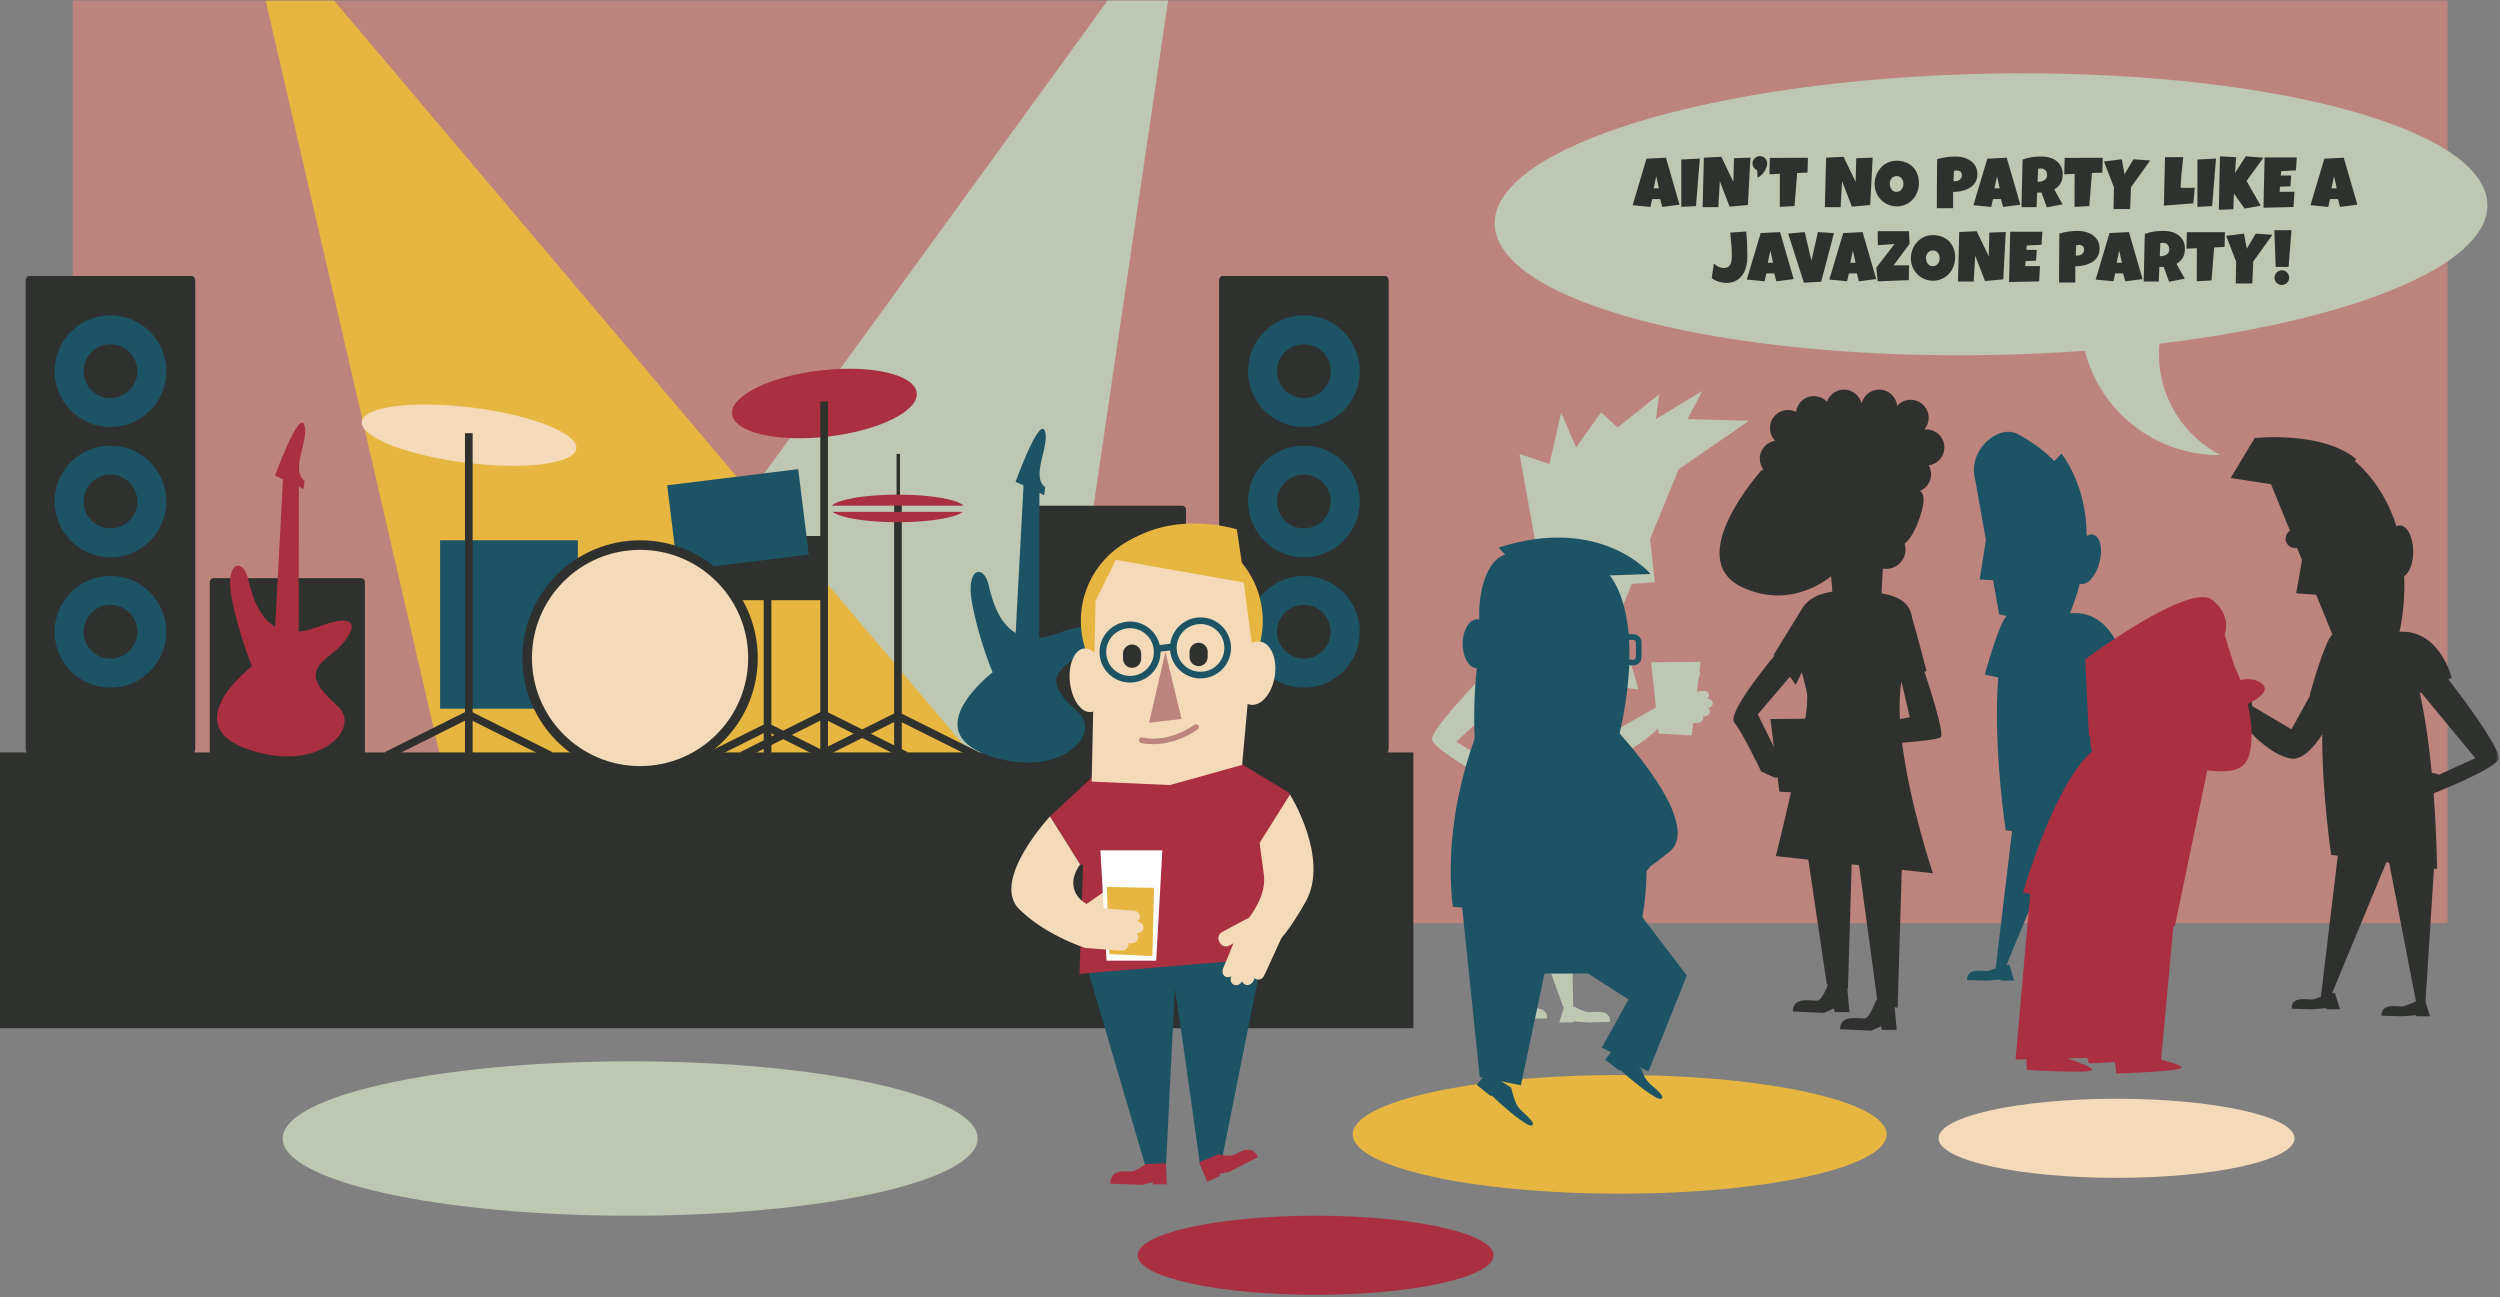 <?xml version="1.0" encoding="UTF-8" standalone="no"?>
<svg width="900px" height="467px" viewBox="0 0 900 467" version="1.1" xmlns="http://www.w3.org/2000/svg" xmlns:xlink="http://www.w3.org/1999/xlink" xmlns:sketch="http://www.bohemiancoding.com/sketch/ns">
    <rect x="0" y="0" width="900" height="467" fill="#808080" stroke="none"/>
    <!-- Generator: Sketch 3.3 (11970) - http://www.bohemiancoding.com/sketch -->
    <title>web-info-3</title>
    <desc>Created with Sketch.</desc>
    <defs>
        <path id="path-1" d="M0,466.133 L899.528,466.133 L899.528,0.187 L0,0.187 L0,466.133 Z"></path>
    </defs>
    <g id="Page-1" stroke="none" stroke-width="1" fill="none" fill-rule="evenodd" sketch:type="MSPage">
        <g id="web-info-3" sketch:type="MSLayerGroup">
            <path d="M26.191,0.207 L881.101,0.207 L881.101,332.341 L26.191,332.341 L26.191,0.207 Z" id="Fill-1" fill="#BD837D" sketch:type="MSShapeGroup"></path>
            <path d="M398.754,0.187 L198.07,276.552 L379.758,276.552 L420.527,0.187 L398.754,0.187" id="Fill-2" fill="#BDC7B1" sketch:type="MSShapeGroup"></path>
            <path d="M95.643,0.245 L161.335,284.773 L360.894,284.773 L120.298,0.245 L95.643,0.245" id="Fill-3" fill="#E7B640" sketch:type="MSShapeGroup"></path>
            <path d="M524.288,267.033 L546.215,246.503 L548.24,247.472 C546.27,256.326 544.9,266.113 543.942,275.396 L538.685,275.936 L524.288,267.033 L524.288,267.033 Z M614.641,251.599 L614.581,251.604 C615.008,251.266 615.271,250.774 615.247,250.241 C615.197,249.322 614.323,248.642 613.286,248.725 L610.913,248.916 L611.499,244.008 L611.861,243.35 C612.169,242.787 612.114,242.128 611.782,241.626 L612.189,238.236 L594.412,238.41 L596.13,254.698 L582.126,262.693 L585.238,247.646 L589.855,248.208 C589.855,248.208 584.166,227.471 581.267,225.368 L587.457,210.214 L595.713,209.625 L594.045,194.087 L604.36,168.843 L604.519,168.837 L629.667,151.469 L607.512,150.869 L612.903,140.692 L596.135,150.869 L597.331,141.889 L582.359,153.865 L576.372,148.475 L567.392,161.05 L562.001,148.475 L557.811,167.038 L547.034,163.444 L554.163,203.242 C553.607,215.05 555.94,224.314 555.94,224.314 L556.62,224.342 C556.62,224.345 556.62,224.348 556.615,224.351 C556.392,224.339 556.168,224.328 555.94,224.314 C543.122,223.536 537.88,236.42 536.55,240.489 C529.044,248.174 514.613,263.464 515.581,266.42 C516.728,269.917 532.584,279.036 536.436,281.211 L542.909,287.179 C541.797,302.373 541.747,313.992 541.747,313.992 L541.961,313.981 L539.985,362.472 L538.64,366.812 L543.425,366.812 L544.085,366.423 L549.089,366.824 L556.972,366.613 C556.972,361.5 550.593,363.36 548.935,363.095 C547.943,362.935 546.116,362.166 544.805,361.574 L553.433,336.629 L562.756,362.493 L563.058,362.493 L561.326,368.09 L566.106,368.09 L566.772,367.697 L571.771,368.1 L579.654,367.89 C579.654,362.776 573.28,364.635 571.622,364.37 C570.271,364.154 567.382,362.815 566.345,362.319 L565.491,312.803 L565.699,312.793 C565.699,312.793 571.835,293.165 575.931,271.677 C582.031,274.365 591.012,267.713 596.934,262.293 L597.122,264.075 L609.022,264.768 L609.568,260.215 L610.58,260.329 L611.518,260.196 C612.437,260.124 613.147,259.32 613.102,258.401 C613.092,258.234 613.052,258.08 612.998,257.932 L613.742,257.874 C614.78,257.789 615.579,256.979 615.534,256.06 C615.51,255.59 615.266,255.183 614.899,254.909 C615.887,254.786 616.641,254.003 616.597,253.112 C616.552,252.193 615.673,251.516 614.641,251.599 L614.641,251.599 Z" id="Fill-4" fill="#BDC7B1" sketch:type="MSShapeGroup"></path>
            <path d="M0,270.874 L508.825,270.874 L508.825,370.157 L0,370.157 L0,270.874 Z" id="Fill-5" fill="#2F312E" sketch:type="MSShapeGroup"></path>
            <path d="M322.762,163.409 L324.004,163.409 L324.004,178.56 L322.762,178.56 L322.762,163.409 Z" id="Fill-6" fill="#2F312E" sketch:type="MSShapeGroup"></path>
            <path d="M321.884,178.561 L324.639,178.561 L324.639,273.534 L321.884,273.534 L321.884,178.561 Z" id="Fill-7" fill="#2F312E" sketch:type="MSShapeGroup"></path>
            <path d="M294.308,273.693 L293.078,271.227 L323.281,256.153 L324.511,258.619 L294.308,273.693" id="Fill-8" fill="#2F312E" sketch:type="MSShapeGroup"></path>
            <path d="M352.049,273.693 L353.28,271.227 L323.076,256.153 L321.846,258.619 L352.049,273.693" id="Fill-9" fill="#2F312E" sketch:type="MSShapeGroup"></path>
            <path d="M323.165,187.999 C334.449,187.999 343.931,186.415 346.619,184.273 L299.71,184.273 C302.399,186.415 311.88,187.999 323.165,187.999 L323.165,187.999 Z M323.165,178.063 C311.449,178.063 301.677,179.77 299.432,182.038 L346.897,182.038 C344.652,179.77 334.88,178.063 323.165,178.063 L323.165,178.063 Z" id="Fill-10" fill="#AA2F41" sketch:type="MSShapeGroup"></path>
            <path d="M274.939,215.569 L277.695,215.569 L277.695,277.508 L274.939,277.508 L274.939,215.569 Z" id="Fill-11" fill="#2F312E" sketch:type="MSShapeGroup"></path>
            <path d="M247.364,277.667 L246.134,275.201 L276.337,260.127 L277.567,262.592 L247.364,277.667" id="Fill-12" fill="#2F312E" sketch:type="MSShapeGroup"></path>
            <path d="M305.105,277.667 L306.336,275.201 L276.132,260.127 L274.902,262.592 L305.105,277.667" id="Fill-13" fill="#2F312E" sketch:type="MSShapeGroup"></path>
            <path d="M249.271,192.967 L296.463,192.967 L296.463,216.067 L249.271,216.067 L249.271,192.967 Z" id="Fill-14" fill="#2F312E" sketch:type="MSShapeGroup"></path>
            <path d="M291.155,199.654 L243.98,205.475 L240.184,174.708 L287.36,168.887 L291.155,199.654" id="Fill-15" fill="#1C5466" sketch:type="MSShapeGroup"></path>
            <path d="M158.435,194.503 L208.035,194.503 L208.035,255.126 L158.435,255.126 L158.435,194.503 Z" id="Fill-16" fill="#1C5466" sketch:type="MSShapeGroup"></path>
            <path d="M272.79,236.87 C272.79,260.269 253.822,279.237 230.424,279.237 C207.025,279.237 188.057,260.269 188.057,236.87 C188.057,213.472 207.025,194.503 230.424,194.503 C253.822,194.503 272.79,213.472 272.79,236.87" id="Fill-17" fill="#2F312E" sketch:type="MSShapeGroup"></path>
            <path d="M269.346,236.87 C269.346,258.367 251.92,275.793 230.424,275.793 C208.928,275.793 191.501,258.367 191.501,236.87 C191.501,215.374 208.928,197.948 230.424,197.948 C251.92,197.948 269.346,215.374 269.346,236.87" id="Fill-18" fill="#F4DAB9" sketch:type="MSShapeGroup"></path>
            <path d="M207.482,161.511 C206.794,166.984 188.946,169.247 167.618,166.565 C146.289,163.883 129.558,157.272 130.246,151.799 C130.934,146.325 148.782,144.062 170.11,146.743 C191.438,149.425 208.171,156.037 207.482,161.511" id="Fill-19" fill="#F4DAB9" sketch:type="MSShapeGroup"></path>
            <path d="M167.39,155.926 L170.146,155.926 L170.146,273.038 L167.39,273.038 L167.39,155.926 Z" id="Fill-20" fill="#2F312E" sketch:type="MSShapeGroup"></path>
            <path d="M139.815,273.196 L138.585,270.73 L168.787,255.656 L170.018,258.122 L139.815,273.196" id="Fill-21" fill="#2F312E" sketch:type="MSShapeGroup"></path>
            <path d="M197.556,273.196 L198.786,270.73 L168.583,255.656 L167.353,258.122 L197.556,273.196" id="Fill-22" fill="#2F312E" sketch:type="MSShapeGroup"></path>
            <path d="M330.015,141.392 C330.779,147.962 316.519,155.02 298.165,157.156 C279.811,159.293 264.311,155.7 263.547,149.129 C262.782,142.559 277.041,135.502 295.396,133.365 C313.75,131.229 329.25,134.822 330.015,141.392" id="Fill-23" fill="#AA2F41" sketch:type="MSShapeGroup"></path>
            <path d="M295.306,144.532 L298.062,144.532 L298.062,273.038 L295.306,273.038 L295.306,144.532 Z" id="Fill-24" fill="#2F312E" sketch:type="MSShapeGroup"></path>
            <path d="M267.731,273.196 L266.501,270.73 L296.704,255.656 L297.934,258.122 L267.731,273.196" id="Fill-25" fill="#2F312E" sketch:type="MSShapeGroup"></path>
            <path d="M325.472,273.196 L326.702,270.73 L296.5,255.656 L295.269,258.122 L325.472,273.196" id="Fill-26" fill="#2F312E" sketch:type="MSShapeGroup"></path>
            <path d="M131.356,270.755 C131.356,271.532 130.726,272.162 129.949,272.162 L76.919,272.162 C76.143,272.162 75.513,271.532 75.513,270.755 L75.513,209.535 C75.513,208.758 76.143,208.128 76.919,208.128 L129.949,208.128 C130.726,208.128 131.356,208.758 131.356,209.535 L131.356,270.755" id="Fill-27" fill="#2F312E" sketch:type="MSShapeGroup"></path>
            <path d="M70.3,269.502 C70.3,270.534 69.804,271.37 69.191,271.37 L10.354,271.37 C9.741,271.37 9.245,270.534 9.245,269.502 L9.245,101.238 C9.245,100.207 9.741,99.37 10.354,99.37 L69.191,99.37 C69.804,99.37 70.3,100.207 70.3,101.238 L70.3,269.502" id="Fill-28" fill="#2F312E" sketch:type="MSShapeGroup"></path>
            <path d="M59.876,133.621 C59.876,144.725 50.875,153.725 39.772,153.725 C28.669,153.725 19.668,144.725 19.668,133.621 C19.668,122.518 28.669,113.518 39.772,113.518 C50.875,113.518 59.876,122.518 59.876,133.621" id="Fill-29" fill="#1C5466" sketch:type="MSShapeGroup"></path>
            <path d="M49.452,133.621 C49.452,138.967 45.118,143.301 39.772,143.301 C34.426,143.301 30.093,138.967 30.093,133.621 C30.093,128.276 34.426,123.942 39.772,123.942 C45.118,123.942 49.452,128.276 49.452,133.621" id="Fill-30" fill="#2F312E" sketch:type="MSShapeGroup"></path>
            <path d="M59.876,180.531 C59.876,191.633 50.875,200.634 39.772,200.634 C28.669,200.634 19.668,191.633 19.668,180.531 C19.668,169.427 28.669,160.426 39.772,160.426 C50.875,160.426 59.876,169.427 59.876,180.531" id="Fill-31" fill="#1C5466" sketch:type="MSShapeGroup"></path>
            <path d="M49.452,180.531 C49.452,185.876 45.118,190.21 39.772,190.21 C34.426,190.21 30.093,185.876 30.093,180.531 C30.093,175.184 34.426,170.851 39.772,170.851 C45.118,170.851 49.452,175.184 49.452,180.531" id="Fill-32" fill="#2F312E" sketch:type="MSShapeGroup"></path>
            <path d="M59.876,227.439 C59.876,238.543 50.875,247.543 39.772,247.543 C28.669,247.543 19.668,238.543 19.668,227.439 C19.668,216.336 28.669,207.336 39.772,207.336 C50.875,207.336 59.876,216.336 59.876,227.439" id="Fill-33" fill="#1C5466" sketch:type="MSShapeGroup"></path>
            <path d="M49.452,227.439 C49.452,232.785 45.118,237.119 39.772,237.119 C34.426,237.119 30.093,232.785 30.093,227.439 C30.093,222.093 34.426,217.76 39.772,217.76 C45.118,217.76 49.452,222.093 49.452,227.439" id="Fill-34" fill="#2F312E" sketch:type="MSShapeGroup"></path>
            <path d="M499.924,269.502 C499.924,270.534 499.428,271.37 498.817,271.37 L439.979,271.37 C439.366,271.37 438.87,270.534 438.87,269.502 L438.87,101.238 C438.87,100.207 439.366,99.37 439.979,99.37 L498.817,99.37 C499.428,99.37 499.924,100.207 499.924,101.238 L499.924,269.502" id="Fill-35" fill="#2F312E" sketch:type="MSShapeGroup"></path>
            <path d="M489.501,133.621 C489.501,144.725 480.501,153.725 469.397,153.725 C458.295,153.725 449.294,144.725 449.294,133.621 C449.294,122.518 458.295,113.518 469.397,113.518 C480.501,113.518 489.501,122.518 489.501,133.621" id="Fill-36" fill="#1C5466" sketch:type="MSShapeGroup"></path>
            <path d="M479.077,133.621 C479.077,138.967 474.744,143.301 469.397,143.301 C464.052,143.301 459.718,138.967 459.718,133.621 C459.718,128.276 464.052,123.942 469.397,123.942 C474.744,123.942 479.077,128.276 479.077,133.621" id="Fill-37" fill="#2F312E" sketch:type="MSShapeGroup"></path>
            <path d="M489.501,180.531 C489.501,191.633 480.501,200.634 469.397,200.634 C458.295,200.634 449.294,191.633 449.294,180.531 C449.294,169.427 458.295,160.426 469.397,160.426 C480.501,160.426 489.501,169.427 489.501,180.531" id="Fill-38" fill="#1C5466" sketch:type="MSShapeGroup"></path>
            <path d="M479.077,180.531 C479.077,185.876 474.744,190.21 469.397,190.21 C464.052,190.21 459.718,185.876 459.718,180.531 C459.718,175.184 464.052,170.851 469.397,170.851 C474.744,170.851 479.077,175.184 479.077,180.531" id="Fill-39" fill="#2F312E" sketch:type="MSShapeGroup"></path>
            <path d="M489.501,227.439 C489.501,238.543 480.501,247.543 469.397,247.543 C458.295,247.543 449.294,238.543 449.294,227.439 C449.294,216.336 458.295,207.336 469.397,207.336 C480.501,207.336 489.501,216.336 489.501,227.439" id="Fill-40" fill="#1C5466" sketch:type="MSShapeGroup"></path>
            <path d="M479.077,227.439 C479.077,232.785 474.744,237.119 469.397,237.119 C464.052,237.119 459.718,232.785 459.718,227.439 C459.718,222.093 464.052,217.76 469.397,217.76 C474.744,217.76 479.077,222.093 479.077,227.439" id="Fill-41" fill="#2F312E" sketch:type="MSShapeGroup"></path>
            <path d="M426.957,270.755 C426.957,271.532 426.327,272.162 425.55,272.162 L372.52,272.162 C371.742,272.162 371.113,271.532 371.113,270.755 L371.113,183.474 C371.113,182.697 371.742,182.067 372.52,182.067 L425.55,182.067 C426.327,182.067 426.957,182.697 426.957,183.474 L426.957,270.755" id="Fill-42" fill="#2F312E" sketch:type="MSShapeGroup"></path>
            <path d="M388.231,256.484 C379.527,248.585 377.1,244.265 385.134,238.33 C393.166,232.396 400.089,220.691 380.751,228.003 C378.305,228.929 376.107,229.441 374.127,229.619 L374.187,177.409 L375.871,178.312 L376.256,175.403 C370.938,171.327 378.092,160.409 376.129,155.12 C374.166,149.83 365.593,173.489 365.593,173.489 L368.476,174.73 L365.645,227.893 C358.953,223.953 356.881,214.553 355.758,210.078 C354.041,203.228 347.426,204.101 350.019,217.565 C352.611,231.028 357.351,242.047 357.351,242.047 C357.351,242.047 330.026,262.904 355.698,271.922 C381.371,280.942 396.932,264.383 388.231,256.484" id="Fill-43" fill="#1C5466" sketch:type="MSShapeGroup"></path>
            <path d="M121.631,254.25 C112.926,246.351 110.5,242.031 118.533,236.096 C126.566,230.162 133.488,218.457 114.15,225.769 C111.705,226.695 109.507,227.207 107.527,227.385 L107.587,175.175 L109.271,176.078 L109.656,173.169 C104.338,169.093 111.491,158.175 109.529,152.886 C107.566,147.596 98.993,171.255 98.993,171.255 L101.876,172.496 L99.045,225.659 C92.353,221.719 90.28,212.319 89.158,207.844 C87.44,200.994 80.826,201.868 83.419,215.331 C86.011,228.795 90.75,239.813 90.75,239.813 C90.75,239.813 63.426,260.67 89.098,269.688 C114.77,278.708 130.332,262.149 121.631,254.25" id="Fill-44" fill="#AA2F41" sketch:type="MSShapeGroup"></path>
            <path d="M378.031,293.85 L393.001,279.965 L447.277,275.245 L464.307,285.55 L467.571,303.092 L433.168,300.275 L388.952,311.432 L378.031,293.85" id="Fill-45" fill="#AA2F41" sketch:type="MSShapeGroup"></path>
            <path d="M420.373,340.377 C421.962,346.149 432.023,419.517 432.023,419.517 L439.376,419.996 L454.71,343.209" id="Fill-46" fill="#1C5466" sketch:type="MSShapeGroup"></path>
            <path d="M389.877,343.013 C391.463,348.784 412.302,419.606 412.302,419.606 L419.78,419.424 L423.623,342.116" id="Fill-47" fill="#1C5466" sketch:type="MSShapeGroup"></path>
            <path d="M390.759,286.101 L388.628,350.581 L456.946,344.917 L453.76,279.43 L390.759,286.101" id="Fill-48" fill="#AA2F41" sketch:type="MSShapeGroup"></path>
            <path d="M411.498,426.542 L414.917,425.553 L414.991,426.356 L420.052,426.356 L419.715,418.771 L412.281,419.102 C412.281,419.102 409.4,421.383 407.531,421.682 C405.663,421.981 399.743,420.377 399.743,426.131 L411.498,426.542" id="Fill-49" fill="#AA2F41" sketch:type="MSShapeGroup"></path>
            <path d="M442.429,421.951 L438.915,422.523 L439.194,423.28 L434.621,425.452 L431.672,418.455 L438.582,415.541 C438.582,415.541 442.11,416.39 443.926,415.859 C445.743,415.326 450.402,411.339 452.87,416.537 L442.429,421.951" id="Fill-50" fill="#AA2F41" sketch:type="MSShapeGroup"></path>
            <path d="M454.593,223.506 C454.593,241.589 439.933,256.248 421.849,256.248 C403.766,256.248 389.107,241.589 389.107,223.506 C389.107,205.422 403.766,190.762 421.849,190.762 C439.933,190.762 454.593,205.422 454.593,223.506" id="Fill-51" fill="#E7B640" sketch:type="MSShapeGroup"></path>
            <path d="M458.913,243.44 C457.932,249.717 454.006,254.318 450.143,253.714 C446.279,253.111 443.943,247.533 444.923,241.255 C445.904,234.978 449.83,230.378 453.693,230.981 C457.556,231.583 459.893,237.163 458.913,243.44" id="Fill-52" fill="#F4DAB9" sketch:type="MSShapeGroup"></path>
            <path d="M397.838,244.204 C398.517,250.521 396.234,255.949 392.735,256.325 C389.236,256.701 385.849,251.886 385.168,245.569 C384.487,239.252 386.773,233.826 390.271,233.448 C393.77,233.073 397.157,237.887 397.838,244.204" id="Fill-53" fill="#F4DAB9" sketch:type="MSShapeGroup"></path>
            <path d="M421.194,282.616 L393.001,281.38 L394.41,216.253 L401.726,201.556 L447.742,209.697 L450.928,233.768 L447.16,275.362 L421.194,282.616" id="Fill-54" fill="#F4DAB9" sketch:type="MSShapeGroup"></path>
            <path d="M419.548,234.656 L425.357,258.804 L413.67,260.202 L419.548,234.656" id="Fill-55" fill="#BD837D" sketch:type="MSShapeGroup"></path>
            <path d="M408.098,200.847 C408.098,200.847 404.281,202.386 413.646,200.81 C427.248,198.519 448.097,209.697 448.097,209.697 L445.265,190.582 C445.265,190.582 419.424,182.086 400.664,199.078" id="Fill-56" fill="#E7B640" sketch:type="MSShapeGroup"></path>
            <path d="M416.594,234.738 C416.594,240.143 412.214,244.524 406.809,244.524 C401.405,244.524 397.025,240.143 397.025,234.738 C397.025,229.334 401.405,224.955 406.809,224.955 C412.214,224.955 416.594,229.334 416.594,234.738 L416.594,234.738 Z M441.969,233.246 C441.969,238.65 437.587,243.031 432.183,243.031 C426.779,243.031 422.399,238.65 422.399,233.246 C422.399,227.842 426.779,223.462 432.183,223.462 C437.587,223.462 441.969,227.842 441.969,233.246 L441.969,233.246 Z M416.263,233.578 L421.569,232.914 L416.263,233.578 Z" id="Stroke-57" stroke="#1C5466" stroke-width="2.4" sketch:type="MSShapeGroup"></path>
            <path d="M430.557,261.753 C420.158,269.001 411.018,266.48 411.018,266.48" id="Stroke-58" stroke="#BD837D" stroke-width="2" stroke-linecap="round" sketch:type="MSShapeGroup"></path>
            <path d="M410.817,237.162 C410.817,238.965 409.355,240.429 407.552,240.429 C405.747,240.429 404.285,238.965 404.285,237.162 L404.285,235.288 C404.285,233.485 405.747,232.023 407.552,232.023 C409.355,232.023 410.817,233.485 410.817,235.288 L410.817,237.162" id="Fill-59" fill="#2F312E" sketch:type="MSShapeGroup"></path>
            <path d="M434.769,236.532 C434.769,238.335 433.307,239.798 431.503,239.798 C429.698,239.798 428.237,238.335 428.237,236.532 L428.237,234.658 C428.237,232.855 429.698,231.392 431.503,231.392 C433.307,231.392 434.769,232.855 434.769,234.658 L434.769,236.532" id="Fill-60" fill="#2F312E" sketch:type="MSShapeGroup"></path>
            <path d="M392.884,326.176 C392.884,326.176 387.997,324.781 386.659,319.951 C385.404,315.419 388.844,311.214 388.844,311.214 L378.004,293.895 C378.004,293.895 357.718,315.692 366.128,326.448 C366.061,326.362 373.425,335.199 390.59,341.246" id="Fill-61" fill="#F4DAB9" sketch:type="MSShapeGroup"></path>
            <path d="M388.597,327.251 C387.481,328.035 387.21,329.576 387.996,330.693 L388.329,331.167 C389.113,332.285 390.656,332.552 391.772,331.768 L399.858,326.086 C400.972,325.301 401.243,323.759 400.457,322.642 L400.123,322.168 C399.339,321.051 397.797,320.783 396.68,321.567 L388.597,327.251" id="Fill-62" fill="#F4DAB9" sketch:type="MSShapeGroup"></path>
            <path d="M446.945,333.606 C446.945,333.606 456.182,324.261 455.01,315.118 C453.837,305.974 453.451,303.46 453.451,303.46 L464.399,286.032 C464.399,286.032 478.879,309.151 469.951,324.782 C461.023,340.414 458.29,339.91 458.29,339.91" id="Fill-63" fill="#F4DAB9" sketch:type="MSShapeGroup"></path>
            <path d="M455.017,351.318 C454.542,352.405 453.266,352.929 452.17,352.489 C451.97,352.409 451.797,352.294 451.639,352.168 L451.255,353.05 C450.719,354.276 449.395,354.91 448.3,354.47 C447.738,354.244 447.346,353.777 447.165,353.214 C446.601,354.364 445.332,354.952 444.267,354.526 C443.17,354.084 442.714,352.734 443.248,351.509 L443.279,351.441 C442.688,351.816 441.978,351.931 441.34,351.676 C440.244,351.235 439.787,349.884 440.32,348.658 L445.558,335.915 C445.669,335.797 453.173,335.368 453.296,335.279 L461.505,337.245 L455.57,350.231 L455.017,351.318" id="Fill-64" fill="#F4DAB9" sketch:type="MSShapeGroup"></path>
            <path d="M448.616,330.9 C449.819,330.258 451.316,330.712 451.959,331.915 L452.233,332.426 C452.878,333.629 452.423,335.128 451.219,335.771 L442.503,340.431 C441.302,341.073 439.804,340.62 439.159,339.416 L438.887,338.903 C438.243,337.701 438.698,336.202 439.901,335.56 L448.616,330.9" id="Fill-65" fill="#F4DAB9" sketch:type="MSShapeGroup"></path>
            <path d="M416.233,345.833 L398.366,345.833 L396.16,306.129 L418.439,306.129 L416.233,345.833" id="Fill-66" fill="#FFFFFF" sketch:type="MSShapeGroup"></path>
            <path d="M414.835,344.195 L399.427,343.475 L398.454,319.295 L415.49,319.623 L414.835,344.195" id="Fill-67" fill="#E7B640" sketch:type="MSShapeGroup"></path>
            <path d="M403.943,342.161 C405.127,342.227 406.17,341.324 406.27,340.146 C406.288,339.932 406.263,339.726 406.223,339.527 L407.184,339.582 C408.52,339.656 409.683,338.76 409.782,337.583 C409.833,336.981 409.592,336.42 409.171,336.003 C410.452,336.019 411.55,335.15 411.648,334.009 C411.748,332.83 410.748,331.814 409.413,331.74 L409.339,331.736 C409.939,331.378 410.361,330.796 410.422,330.111 C410.521,328.934 409.52,327.917 408.186,327.841 L394.451,326.78 C394.294,326.825 390.532,333.331 390.396,333.401 L390.536,341.246 L402.723,342.166 L403.943,342.161" id="Fill-68" fill="#F4DAB9" sketch:type="MSShapeGroup"></path>
            <g id="Group-72">
                <mask id="mask-2" sketch:name="Clip 70" fill="white">
                    <use xlink:href="#path-1"></use>
                </mask>
                <g id="Clip-70"></g>
                <path d="M759.614,270.893 L759.475,270.549 C759.371,270.538 759.256,270.534 759.137,270.545 L757.281,270.11 C756.392,260.919 755.067,251.062 753.096,242.21 L753.523,242.006 L772.546,265.016 L759.614,270.893 L759.614,270.893 Z M763.114,237.413 L764.27,236.858 C764.27,236.858 760.061,219.88 745.953,220.737 C745.744,220.749 745.536,220.76 745.327,220.771 C745.302,220.726 745.272,220.682 745.243,220.637 C746.37,217.891 747.665,214.283 748.713,210.122 C748.772,210.143 748.827,210.172 748.886,210.188 C751.408,210.86 754.506,207.441 755.806,202.552 C757.107,197.662 756.124,193.155 753.602,192.484 C752.828,192.278 752.004,192.461 751.185,192.951 C751.239,174.236 742.1,163.315 742.1,163.315 L739.539,165.994 C736.114,162.42 731.75,159.106 726.23,156.21 C719.384,152.622 708.076,162.147 711.114,172.897 L714.932,194.377 L712.693,208.616 L717.503,208.867 L719.687,221.156 L722.418,221.763 C719.717,223.923 714.51,242.891 714.51,242.891 L719.365,243.88 C717.414,268.343 722.04,298.901 722.04,298.901 L724.344,299.212 L718.441,348.564 C717.404,349.006 716.272,349.439 715.577,349.55 C714.038,349.797 708.126,348.071 708.126,352.812 L715.433,353.009 L720.069,352.636 L720.685,352.997 L725.118,352.997 L723.361,347.325 L722.333,347.386 L741.376,301.501 L742.354,301.633 L751.741,350.218 C750.624,350.744 748.256,351.813 747.104,351.997 C745.565,352.244 739.658,350.52 739.658,355.26 L746.965,355.456 L751.602,355.083 L752.217,355.445 L756.65,355.445 L755.042,350.257 L755.077,350.257 L758.045,303.742 L759.113,303.886 C759.113,303.886 759.063,292.314 757.921,277.471 L758.795,276.851 L758.874,276.96 C758.874,276.96 778.959,268.987 780.627,265.478 C782.181,262.207 765.397,240.365 763.114,237.413 L763.114,237.413 Z" id="Fill-69" fill="#1C5466" sketch:type="MSShapeGroup" mask="url(#mask-2)"></path>
                <path d="M877.835,278.974 L877.696,278.622 C877.582,278.609 877.468,278.606 877.349,278.617 L875.437,278.17 C874.524,268.727 873.159,258.6 871.138,249.506 L871.58,249.295 L891.124,272.937 L877.835,278.974 L877.835,278.974 Z M881.429,244.577 L882.621,244.005 C882.621,244.005 878.292,226.563 863.801,227.442 C863.583,227.455 863.375,227.466 863.161,227.478 C863.156,227.475 863.156,227.472 863.151,227.47 L863.801,227.442 C863.801,227.442 866.01,218.664 865.499,207.458 C867.4,206.18 868.766,202.691 868.766,198.573 C868.766,193.374 866.591,189.16 863.916,189.16 C863.504,189.16 863.101,189.271 862.719,189.459 C858.46,175.92 850.572,168.344 847.708,165.942 L848.274,165.298 C835.938,155.019 811.683,157.692 811.683,157.692 L803.05,172.081 L817.565,174.327 L824.396,191.051 C823.532,191.599 822.922,192.527 822.827,193.625 C822.669,195.494 824.054,197.135 825.925,197.293 C826.268,197.322 826.6,197.298 826.918,197.23 L828.73,201.656 L826.62,213.588 L833.813,214.103 L839.671,228.447 C836.916,230.451 831.49,250.204 831.49,250.204 L831.693,250.246 L824.932,262.561 L810.809,254.206 L809.777,246.24 L809.072,246.099 C809.255,245.236 808.898,246.28 808.034,246.099 C807.17,245.918 807.324,245.382 807.146,246.248 L806.5,246.275 L803.418,243.186 C802.718,242.486 801.66,242.437 801.06,243.074 C800.712,243.445 800.598,243.966 800.697,244.47 L800.657,244.433 C799.958,243.733 798.905,243.682 798.304,244.319 C797.719,244.937 797.783,245.972 798.424,246.671 C797.987,246.641 797.56,246.787 797.252,247.113 C796.651,247.749 796.731,248.834 797.431,249.534 L797.932,250.039 C797.803,250.112 797.679,250.2 797.57,250.315 C796.969,250.951 796.984,251.975 797.605,252.595 L798.205,253.27 L805.865,258.45 C807.503,260.704 815.232,270.754 824.158,272.988 C828.372,274.041 832.552,269.737 835.987,264.375 C835.953,286.108 839.229,307.751 839.229,307.751 L841.597,308.071 L835.531,358.777 C834.468,359.232 833.302,359.677 832.587,359.791 C831.008,360.044 824.937,358.271 824.937,363.143 L832.443,363.345 L837.208,362.961 L837.839,363.331 L842.396,363.331 L840.589,357.505 L839.532,357.567 L859.095,310.423 L860.098,310.559 L869.744,360.477 C868.597,361.017 866.169,362.116 864.983,362.305 C863.404,362.559 857.328,360.787 857.328,365.658 L864.839,365.86 L869.605,365.475 L870.235,365.848 L874.787,365.848 L873.139,360.518 L873.174,360.518 L876.222,312.726 L877.324,312.874 C877.324,312.874 877.269,300.984 876.093,285.734 L876.991,285.096 L877.076,285.209 C877.076,285.209 897.707,277.018 899.424,273.411 C901.023,270.051 883.777,247.609 881.429,244.577 L881.429,244.577 Z" id="Fill-71" fill="#2F312E" sketch:type="MSShapeGroup" mask="url(#mask-2)"></path>
            </g>
            <path d="M813.549,245.586 C811.4,244.343 808.883,244.299 806.5,244.777 C805.314,241.63 804.331,239.662 804.331,239.662 L800.846,228.454 C802.554,223.589 800.231,219.003 796.433,215.963 C788.202,209.38 750.678,237.358 750.678,237.358 L751.994,265.008 C751.994,265.008 752.158,265.005 752.456,264.992 C752.475,268.127 752.982,270.272 752.982,270.272 C753.116,270.293 753.245,270.314 753.374,270.335 C739.633,281.621 728.295,321.292 728.295,321.292 L730.867,321.864 L725.6,381.417 L729.521,381.332 L729.64,385.201 C729.64,385.201 751.334,386.479 753.091,385.315 C754.124,384.63 748.867,382.581 744.369,381.01 L751.438,380.857 L751.994,382.844 L761.381,382.369 L761.873,386.465 C761.873,386.465 783.596,385.806 785.239,384.491 C786.083,383.817 782.097,382.54 778.006,381.454 L782.434,333.357 L782.935,333.47 L794.621,277.331 C805.081,278.482 809.181,276.808 810.258,269.284 C811.018,263.96 810.313,258.345 809.156,253.45 C812.214,251.964 818.379,248.383 813.549,245.586" id="Fill-73" fill="#AA2F41" sketch:type="MSShapeGroup"></path>
            <path d="M683.98,258.904 C683.717,253.981 683.846,249.356 684.521,245.345 L687.534,258.168 L683.98,258.904 L683.98,258.904 Z M637.377,258.845 L638.598,268.889 L632.8,257.172 L644.366,243.629 L646.471,246.477 L648.665,242.025 C649.459,245.122 650.229,247.821 650.507,249.695 C650.765,251.424 650.507,254.654 649.926,258.738 L637.377,258.845 L637.377,258.845 Z M693.566,241.575 C693.566,241.575 690.2,228.555 688.378,222.524 C687.703,217.642 684.571,214.871 677.358,213.593 L677.815,204.684 C678.202,204.75 678.594,204.792 679.001,204.792 C682.863,204.792 685.996,201.66 685.996,197.794 C685.996,197.066 685.881,196.363 685.678,195.702 C686.348,195.161 687.033,194.429 687.718,193.453 C688.001,193.097 688.359,192.505 688.686,191.912 C689.565,190.354 690.434,188.363 691.268,185.826 C693.149,180.103 692.653,177.578 691.158,176.75 C693.521,175.78 695.189,173.456 695.189,170.741 C695.189,169.566 694.876,168.467 694.33,167.516 C697.512,167.1 699.975,164.379 699.975,161.081 C699.975,157.491 697.071,154.585 693.482,154.585 C693.238,154.585 693,154.601 692.762,154.627 C693.73,153.493 694.315,152.026 694.315,150.419 C694.315,146.832 691.407,143.923 687.817,143.923 C685.881,143.923 684.149,144.775 682.958,146.12 C682.64,142.83 679.865,140.259 676.489,140.259 C673.402,140.259 670.82,142.418 670.16,145.31 C669.505,142.418 666.923,140.259 663.831,140.259 C660.991,140.259 658.584,142.082 657.7,144.619 C656.518,143.381 654.855,142.607 653.009,142.607 C649.698,142.607 646.972,145.086 646.57,148.288 C645.702,147.854 644.724,147.603 643.681,147.603 C640.092,147.603 637.188,150.512 637.188,154.1 C637.188,155.885 637.908,157.501 639.074,158.676 C635.932,159.134 633.52,161.829 633.52,165.094 C633.52,166.601 634.041,167.984 634.9,169.086 L634.239,169.185 C634.239,169.185 605.378,201.079 627.17,211.385 C645.205,219.913 659.199,207.42 659.199,207.42 L659.651,213.006 C653.475,213.854 649.971,216.51 648.154,220.076 L638.533,235.729 L638.787,236.075 C635.252,240.342 621.804,256.986 624.351,260.096 C627.071,263.425 633.058,275.738 633.867,277.411 L633.788,277.606 L637.774,279.457 L638.538,279.79 C638.985,280.014 639.501,279.991 639.918,279.774 L640.554,284.999 L644.758,285.212 C641.998,297.533 639.298,308.189 639.298,308.189 L650.993,309.466 L657.64,354.324 L658.097,354.424 C657.417,356.167 655.779,359.994 654.354,360.22 C652.507,360.515 645.414,358.446 645.414,364.137 L656.643,364.652 L660.192,363.028 L660.49,364.359 L665.806,364.359 L665.032,355.939 L665.26,355.988 L666.596,311.17 L669.242,311.459 L675.799,359.837 L675.427,359.961 C675.427,359.961 673.208,366.315 671.361,366.61 C669.515,366.906 662.421,364.837 662.421,370.524 L673.65,371.042 L677.194,369.417 L677.492,370.748 L682.814,370.748 L682.059,362.546 L683.141,362.846 L684.635,313.14 L695.839,314.364 C695.839,314.364 687.534,289.792 684.75,267.367 C691.56,266.856 698.024,266.161 698.704,265.331 C700.024,263.723 694.177,245.929 692.801,241.821 L693.566,241.575 L693.566,241.575 Z" id="Fill-74" fill="#2F312E" sketch:type="MSShapeGroup"></path>
            <path d="M351.959,409.87 C351.959,425.223 295.951,437.669 226.862,437.669 C157.773,437.669 101.766,425.223 101.766,409.87 C101.766,394.517 157.773,382.071 226.862,382.071 C295.951,382.071 351.959,394.517 351.959,409.87" id="Fill-75" fill="#BDC7B1" sketch:type="MSShapeGroup"></path>
            <path d="M679.185,408.371 C679.185,420.165 636.161,429.726 583.084,429.726 C530.007,429.726 486.983,420.165 486.983,408.371 C486.983,396.576 530.007,387.014 583.084,387.014 C636.161,387.014 679.185,396.576 679.185,408.371" id="Fill-76" fill="#E7B640" sketch:type="MSShapeGroup"></path>
            <path d="M537.697,451.894 C537.697,459.758 509.004,466.133 473.615,466.133 C438.225,466.133 409.535,459.758 409.535,451.894 C409.535,444.03 438.225,437.654 473.615,437.654 C509.004,437.654 537.697,444.03 537.697,451.894" id="Fill-77" fill="#AA2F41" sketch:type="MSShapeGroup"></path>
            <path d="M826.034,409.789 C826.034,417.654 797.341,424.03 761.952,424.03 C726.563,424.03 697.875,417.654 697.875,409.789 C697.875,401.925 726.563,395.55 761.952,395.55 C797.341,395.55 826.034,401.925 826.034,409.789" id="Fill-78" fill="#F4DAB9" sketch:type="MSShapeGroup"></path>
            <path d="M582.141,263.05 C582.141,263.05 613.43,296.407 601.084,306.553 C588.733,316.696 588.207,314.335 588.207,314.335" id="Fill-79" fill="#1C5466" sketch:type="MSShapeGroup"></path>
            <path d="M582.215,377.29 L590.912,384.775 C590.912,384.775 591.498,387.293 593.097,389.225 C594.7,391.154 599.689,394.428 598.155,395.517 C596.621,396.609 587.085,388.433 586.33,387.846 C585.581,387.262 583.292,385.103 583.292,385.103 L582.999,385.43 L577.852,381.523 C577.852,381.523 580.324,377.672 582.215,377.29" id="Fill-80" fill="#1C5466" sketch:type="MSShapeGroup"></path>
            <path d="M536.123,386.462 L544.026,391.549 C544.026,391.549 545.128,396.719 546.672,398.692 C548.221,400.667 553.12,404.078 551.557,405.126 C549.993,406.173 540.685,397.732 539.95,397.128 C539.216,396.522 536.992,394.3 536.992,394.3 L536.684,394.622 L531.645,390.573 C531.645,390.573 534.222,386.793 536.123,386.462" id="Fill-81" fill="#1C5466" sketch:type="MSShapeGroup"></path>
            <path d="M556.029,350.477 L547.516,390.701 L532.703,387.738 L525.872,321.763 L565.948,317.688 L588.698,326.855 L607.269,351.196 L593.439,385.763 L576.65,377.121 L586.281,359.837 L571.711,350.455 L556.029,350.477" id="Fill-82" fill="#1C5466" sketch:type="MSShapeGroup"></path>
            <path d="M523.023,326.457 C521.638,315.258 521.067,293.392 530.931,265.728 C545.466,224.978 582.384,264.882 582.384,264.882 C582.384,264.882 592.431,290.52 592.774,309.876 C592.923,318.399 592.084,325.734 591.096,331.279 L523.023,326.457" id="Fill-83" fill="#1C5466" sketch:type="MSShapeGroup"></path>
            <path d="M562.885,264.37 L571.721,309.197 L565.263,321.425 L554.739,308.52 L555.419,263.69 L562.885,264.37" id="Fill-84" fill="#1C5466" sketch:type="MSShapeGroup"></path>
            <path d="M582.98,264.294 L558.576,267.344 L530.881,265.79 C530.881,265.79 526.438,193.735 562.83,197.81 C599.227,201.884 582.98,264.294 582.98,264.294" id="Fill-85" fill="#1C5466" sketch:type="MSShapeGroup"></path>
            <path d="M526.552,231.767 C526.552,236.647 528.91,240.599 531.814,240.599 C534.723,240.599 537.081,236.647 537.081,231.767 C537.081,226.891 534.723,222.937 531.814,222.937 C528.91,222.937 526.552,226.891 526.552,231.767" id="Fill-86" fill="#1C5466" sketch:type="MSShapeGroup"></path>
            <path d="M549.179,208.146 L594.213,206.631 C594.213,206.631 576.472,185.245 539.568,197.116" id="Fill-87" fill="#1C5466" sketch:type="MSShapeGroup"></path>
            <path d="M571.83,237.485 L588.013,237.485 C588.515,237.484 588.922,237.077 588.922,236.579 L588.922,231.261 C588.922,230.759 588.515,230.354 588.013,230.353 L571.83,230.353 C571.329,230.354 570.927,230.759 570.922,231.261 L570.922,236.579 C570.927,237.079 571.329,237.484 571.83,237.485 L571.83,237.485 Z M571.83,239.523 C570.202,239.522 568.886,238.203 568.886,236.579 L568.886,231.261 C568.886,229.637 570.202,228.316 571.83,228.315 L588.013,228.315 C589.646,228.316 590.957,229.637 590.957,231.261 L590.957,236.579 C590.957,238.203 589.646,239.522 588.013,239.523 L571.83,239.523 L571.83,239.523 Z" id="Fill-88" fill="#1C5466" sketch:type="MSShapeGroup"></path>
            <path d="M565.997,231.544 C565.997,231.544 581.734,237.142 578.562,245.128 C576.918,249.279 561.291,243.62 561.291,243.62" id="Fill-89" fill="#1C5466" sketch:type="MSShapeGroup"></path>
            <path d="M546.359,239.862 L562.547,239.862 C563.044,239.862 563.451,239.459 563.451,238.956 L563.451,233.639 C563.451,233.136 563.044,232.733 562.547,232.732 L546.359,232.732 C545.858,232.733 545.451,233.137 545.451,233.639 L545.451,238.956 C545.451,239.457 545.858,239.861 546.359,239.862 L546.359,239.862 Z M546.359,241.9 C544.736,241.899 543.415,240.585 543.415,238.956 L543.415,233.639 C543.415,232.01 544.731,230.695 546.359,230.694 L562.547,230.694 C564.17,230.694 565.486,232.012 565.486,233.639 L565.486,238.956 C565.486,240.583 564.17,241.896 562.547,241.9 L546.359,241.9 L546.359,241.9 Z" id="Fill-90" fill="#1C5466" sketch:type="MSShapeGroup"></path>
            <path d="M563.59,232.237 L569.705,230.536 L570.252,232.5 L564.136,234.201 L563.59,232.237" id="Fill-91" fill="#1C5466" sketch:type="MSShapeGroup"></path>
            <path d="M566.211,247.307 C566.211,247.307 556.069,243.98 556.61,247.399 C557.151,250.821 562.264,250.93 562.264,250.93" id="Fill-92" fill="#1C5466" sketch:type="MSShapeGroup"></path>
            <path d="M583.188,264.191 L570.698,279.651 L559.832,267.086 L583.188,264.191" id="Fill-93" fill="#1C5466" sketch:type="MSShapeGroup"></path>
            <path d="M559.832,267.086 L551.681,279.991 L530.628,265.728 L559.832,267.086" id="Fill-94" fill="#1C5466" sketch:type="MSShapeGroup"></path>
            <path d="M530.062,335.186 C530.221,336.135 531.124,336.804 532.077,336.672 C532.251,336.652 532.405,336.594 532.559,336.527 L532.688,337.296 C532.867,338.371 533.785,339.136 534.738,339.004 C535.229,338.937 535.632,338.65 535.88,338.238 C536.098,339.259 536.987,339.975 537.91,339.848 C538.863,339.72 539.489,338.742 539.315,337.67 L539.3,337.61 C539.692,338.024 540.228,338.254 540.789,338.178 C541.742,338.049 542.368,337.073 542.189,335.999 L541.37,331.105 C541.921,331.49 542.606,331.552 543.177,331.195 C543.996,330.675 544.234,329.485 543.718,328.538 L535.761,321.134 C535.701,321.02 535.627,320.916 535.547,320.82 L526.939,323.228 L529.838,334.215 L530.062,335.186" id="Fill-95" fill="#1C5466" sketch:type="MSShapeGroup"></path>
            <path d="M562.994,330.919 L560.656,320.829 L557.419,329.842 L562.994,330.919" id="Fill-96" fill="#1C5466" sketch:type="MSShapeGroup"></path>
            <path d="M573.841,221.337 C573.841,223.069 575.245,224.469 576.973,224.469 C578.71,224.469 580.11,223.069 580.11,221.337 L580.11,219.54 C580.11,217.81 578.71,216.41 576.973,216.41 C575.245,216.41 573.841,217.81 573.841,219.54 L573.841,221.337" id="Fill-97" fill="#1C5466" sketch:type="MSShapeGroup"></path>
            <path d="M553.14,224.33 C553.14,226.058 554.545,227.464 556.272,227.464 C558.01,227.464 559.41,226.058 559.41,224.33 L559.41,222.534 C559.41,220.802 558.01,219.401 556.272,219.401 C554.545,219.401 553.14,220.802 553.14,222.534 L553.14,224.33" id="Fill-98" fill="#1C5466" sketch:type="MSShapeGroup"></path>
            <path d="M532.509,221.041 C532.509,209.708 536.798,200.434 542.224,199.674 C543.256,198.752 543.951,198.302 543.951,198.302 L545.044,200.064 C546.344,200.614 547.56,201.652 548.638,203.093 L547.521,204.051 L552.688,212.389 L542.373,209.155 L533.244,228.934 C532.772,226.492 532.509,223.829 532.509,221.041" id="Fill-99" fill="#1C5466" sketch:type="MSShapeGroup"></path>
            <path d="M577.777,317.293 L577.822,317.256 C577.256,317.327 576.695,317.163 576.313,316.755 C575.657,316.047 575.792,314.895 576.611,314.177 L580.349,310.91 C580.006,310.885 579.688,310.768 579.435,310.578 L575.826,309.569 C574.888,309.31 574.342,308.341 574.6,307.403 C574.863,306.468 575.836,305.922 576.769,306.181 L581.073,307.38 L591.002,306.759 C591.126,306.707 591.25,306.674 591.374,306.651 L594.789,310.986 L587.293,320.628 L586.509,321.236 C585.784,321.872 584.657,321.815 584.002,321.109 C583.883,320.982 583.799,320.838 583.724,320.69 L583.138,321.207 C582.319,321.923 581.118,321.935 580.463,321.225 C580.13,320.86 580.001,320.384 580.066,319.905 C579.256,320.559 578.115,320.551 577.479,319.865 C576.824,319.162 576.958,318.007 577.777,317.293" id="Fill-100" fill="#1C5466" sketch:type="MSShapeGroup"></path>
            <path d="M584.399,307.213 L594.055,311.453 C594.055,311.453 608.183,298.499 599.47,286.727 C590.753,274.952 590.049,284.84 590.049,284.84 L584.399,307.213" id="Fill-101" fill="#1C5466" sketch:type="MSShapeGroup"></path>
            <path d="M895.468,73.637 C894.917,45.675 814.468,24.583 715.776,26.527 C617.088,28.471 537.533,52.714 538.084,80.676 C538.635,108.638 619.084,129.73 717.771,127.786 C728.97,127.566 739.916,127.057 750.534,126.289 C756.005,147.776 775.425,163.717 798.632,163.835 C798.88,163.836 799.133,163.832 799.382,163.829 C786.157,156.982 777.142,143.151 777.222,127.236 C777.227,126.049 777.296,124.878 777.4,123.717 C846.606,115.392 895.9,95.669 895.468,73.637" id="Fill-102" fill="#BDC7B1" sketch:type="MSShapeGroup"></path>
            <path d="M597.197,67.811 L596.244,63.439 L595.315,67.811 L597.197,67.811 L597.197,67.811 Z M604.638,73.691 L598.403,74.495 L597.654,71.655 L594.784,71.655 L594.159,74.495 L587.75,73.867 L592.749,57.131 L599.739,56.779 L604.638,73.691 L604.638,73.691 Z" id="Fill-103" fill="#2F312E" sketch:type="MSShapeGroup"></path>
            <path d="M611.94,57.081 L610.56,74.194 L605.259,74.47 L605.259,57.433 L611.94,57.081" id="Fill-104" fill="#2F312E" sketch:type="MSShapeGroup"></path>
            <path d="M630.154,56.755 L629.25,73.792 L622.668,74.395 L619.148,65.273 L618.597,74.57 L612.943,74.57 L613.395,56.755 L619.675,56.453 L624.023,65.499 L624.222,56.955 L630.154,56.755" id="Fill-105" fill="#2F312E" sketch:type="MSShapeGroup"></path>
            <path d="M636.19,58.915 C636.18,59.309 636.096,59.745 635.932,60.222 C635.768,60.7 635.54,61.171 635.237,61.636 C634.934,62.1 634.572,62.54 634.15,62.955 C633.728,63.369 633.252,63.715 632.725,63.991 C632.725,63.983 632.72,63.885 632.71,63.696 C632.7,63.508 632.691,63.277 632.681,63.005 C632.666,62.733 632.651,62.442 632.636,62.132 C632.621,61.822 632.606,61.546 632.596,61.303 C632.08,61.11 631.668,60.787 631.365,60.335 C631.067,59.883 630.913,59.385 630.913,58.84 C630.913,58.48 630.983,58.141 631.122,57.822 C631.261,57.504 631.45,57.226 631.688,56.987 C631.926,56.748 632.204,56.558 632.522,56.416 C632.839,56.273 633.182,56.202 633.554,56.202 C633.912,56.202 634.254,56.273 634.577,56.416 C634.9,56.558 635.178,56.748 635.421,56.987 C635.659,57.226 635.848,57.504 635.992,57.822 C636.131,58.141 636.2,58.48 636.19,58.84 L636.19,58.915" id="Fill-106" fill="#2F312E" sketch:type="MSShapeGroup"></path>
            <path d="M650.844,56.805 L650.72,62.132 L646.977,62.283 L646.024,74.194 L640.723,74.47 L640.747,62.559 L636.999,62.76 L637.153,56.83 L650.844,56.805" id="Fill-107" fill="#2F312E" sketch:type="MSShapeGroup"></path>
            <path d="M674.166,56.755 L673.263,73.792 L666.675,74.395 L663.161,65.273 L662.605,74.57 L656.95,74.57 L657.407,56.755 L663.687,56.453 L668.035,65.499 L668.234,56.955 L674.166,56.755" id="Fill-108" fill="#2F312E" sketch:type="MSShapeGroup"></path>
            <path d="M685.226,66.228 C685.226,65.868 685.177,65.518 685.072,65.179 C684.968,64.84 684.814,64.538 684.611,64.274 C684.412,64.01 684.164,63.797 683.866,63.633 C683.568,63.47 683.226,63.388 682.838,63.388 C682.446,63.388 682.094,63.46 681.786,63.602 C681.473,63.745 681.21,63.939 680.987,64.186 C680.763,64.433 680.595,64.722 680.48,65.053 C680.361,65.384 680.302,65.734 680.302,66.102 C680.302,66.454 680.351,66.806 680.456,67.157 C680.555,67.509 680.704,67.828 680.907,68.113 C681.106,68.398 681.354,68.628 681.652,68.804 C681.95,68.979 682.297,69.067 682.689,69.067 C683.082,69.067 683.439,68.99 683.752,68.835 C684.065,68.68 684.333,68.47 684.551,68.207 C684.769,67.943 684.933,67.639 685.052,67.296 C685.172,66.952 685.226,66.597 685.226,66.228 L685.226,66.228 Z M690.806,65.901 C690.806,66.664 690.716,67.399 690.543,68.106 C690.369,68.814 690.116,69.478 689.783,70.098 C689.451,70.718 689.049,71.285 688.577,71.8 C688.105,72.315 687.569,72.757 686.978,73.126 C686.393,73.494 685.747,73.781 685.052,73.986 C684.357,74.192 683.618,74.294 682.838,74.294 C682.089,74.294 681.369,74.198 680.684,74.005 C680.004,73.813 679.363,73.542 678.768,73.195 C678.177,72.847 677.636,72.428 677.154,71.938 C676.673,71.448 676.261,70.904 675.923,70.305 C675.586,69.707 675.323,69.063 675.134,68.376 C674.945,67.69 674.851,66.973 674.851,66.228 C674.851,65.499 674.94,64.785 675.114,64.086 C675.288,63.387 675.541,62.726 675.874,62.107 C676.206,61.487 676.603,60.918 677.075,60.398 C677.542,59.879 678.068,59.431 678.649,59.054 C679.234,58.677 679.865,58.384 680.54,58.174 C681.22,57.965 681.935,57.86 682.689,57.86 C683.906,57.86 685.013,58.049 686.015,58.426 C687.013,58.802 687.867,59.341 688.577,60.04 C689.282,60.739 689.833,61.586 690.22,62.578 C690.612,63.57 690.806,64.678 690.806,65.901 L690.806,65.901 Z" id="Fill-109" fill="#2F312E" sketch:type="MSShapeGroup"></path>
            <path d="M706.284,63.112 C706.284,62.568 706.12,62.143 705.788,61.836 C705.46,61.531 705.028,61.378 704.502,61.378 C704.323,61.378 704.145,61.393 703.956,61.422 C703.767,61.452 703.589,61.487 703.42,61.529 L703.271,65.198 C703.385,65.215 703.499,65.223 703.608,65.223 L703.951,65.223 C704.249,65.223 704.542,65.172 704.82,65.072 C705.103,64.971 705.351,64.827 705.569,64.639 C705.788,64.45 705.961,64.228 706.09,63.972 C706.22,63.717 706.284,63.43 706.284,63.112 L706.284,63.112 Z M711.864,62.685 C711.864,63.497 711.745,64.218 711.501,64.846 C711.258,65.474 710.926,66.023 710.499,66.492 C710.077,66.961 709.58,67.359 709.009,67.685 C708.443,68.012 707.833,68.278 707.183,68.483 C706.532,68.688 705.862,68.839 705.167,68.936 C704.472,69.032 703.787,69.085 703.117,69.092 L703.117,74.948 L697.264,74.948 C697.264,73.03 697.269,71.12 697.279,69.218 C697.284,67.317 697.299,65.399 697.314,63.464 C697.334,62.442 697.334,61.42 697.329,60.398 C697.319,59.376 697.339,58.346 697.388,57.307 C698.461,56.989 699.533,56.75 700.605,56.591 C701.677,56.432 702.784,56.353 703.921,56.353 C704.566,56.353 705.212,56.405 705.857,56.509 C706.502,56.614 707.123,56.779 707.714,57.006 C708.3,57.232 708.851,57.515 709.357,57.854 C709.863,58.193 710.3,58.597 710.672,59.066 C711.04,59.536 711.328,60.069 711.546,60.668 C711.755,61.268 711.864,61.939 711.864,62.685 L711.864,62.685 Z" id="Fill-110" fill="#2F312E" sketch:type="MSShapeGroup"></path>
            <path d="M719.886,67.811 L718.933,63.439 L717.999,67.811 L719.886,67.811 L719.886,67.811 Z M727.322,73.691 L721.092,74.495 L720.338,71.655 L717.473,71.655 L716.843,74.495 L710.439,73.867 L715.438,57.131 L722.423,56.779 L727.322,73.691 L727.322,73.691 Z" id="Fill-111" fill="#2F312E" sketch:type="MSShapeGroup"></path>
            <path d="M736.943,63.062 C736.943,62.71 736.893,62.387 736.799,62.095 C736.699,61.801 736.555,61.547 736.372,61.334 C736.183,61.121 735.945,60.953 735.667,60.832 C735.384,60.71 735.056,60.649 734.679,60.649 C734.51,60.649 734.346,60.66 734.188,60.681 C734.029,60.702 733.875,60.733 733.726,60.775 L733.522,65.449 L733.825,65.449 C734.188,65.449 734.55,65.403 734.922,65.311 C735.3,65.218 735.632,65.076 735.93,64.883 C736.228,64.691 736.471,64.444 736.66,64.142 C736.848,63.841 736.943,63.481 736.943,63.062 L736.943,63.062 Z M742.572,62.659 C742.572,63.313 742.512,63.905 742.398,64.438 C742.289,64.969 742.11,65.457 741.867,65.901 C741.624,66.345 741.311,66.755 740.924,67.133 C740.537,67.509 740.075,67.87 739.529,68.213 L742.517,73.54 L736.868,74.646 L734.932,69.294 L733.373,69.344 L733.145,74.57 L727.744,74.57 C727.784,72.661 727.828,70.759 727.863,68.867 C727.903,66.973 727.948,65.072 727.997,63.162 C728.012,62.199 728.027,61.244 728.047,60.298 C728.062,59.351 728.097,58.396 728.146,57.433 C728.732,57.215 729.313,57.035 729.879,56.893 C730.45,56.75 731.02,56.639 731.596,56.56 C732.167,56.48 732.753,56.426 733.344,56.396 C733.934,56.367 734.535,56.353 735.156,56.353 C736.114,56.353 737.037,56.485 737.926,56.748 C738.819,57.012 739.608,57.408 740.298,57.936 C740.983,58.463 741.534,59.121 741.946,59.908 C742.363,60.696 742.572,61.613 742.572,62.659 L742.572,62.659 Z" id="Fill-112" fill="#2F312E" sketch:type="MSShapeGroup"></path>
            <path d="M756.973,56.805 L756.849,62.132 L753.106,62.283 L752.148,74.194 L746.846,74.47 L746.871,62.559 L743.128,62.76 L743.282,56.83 L756.973,56.805" id="Fill-113" fill="#2F312E" sketch:type="MSShapeGroup"></path>
            <path d="M774.069,57.76 L767.159,67.409 L766.832,75.274 L760.875,75.274 L761.024,67.459 L757.435,58.137 L763.838,57.332 L764.846,62.76 L768.038,57.332 L774.069,57.76" id="Fill-114" fill="#2F312E" sketch:type="MSShapeGroup"></path>
            <path d="M790.124,67.61 L789.597,73.188 L779.019,74.018 C779.068,71.095 779.123,68.188 779.188,65.298 C779.252,62.408 779.327,59.502 779.421,56.578 L785.954,56.578 C785.76,58.413 785.576,60.245 785.403,62.075 C785.224,63.905 785.1,65.751 785.025,67.61 C785.418,67.627 785.805,67.635 786.192,67.635 L787.359,67.635 C787.83,67.635 788.292,67.631 788.744,67.623 C789.195,67.614 789.657,67.61 790.124,67.61" id="Fill-115" fill="#2F312E" sketch:type="MSShapeGroup"></path>
            <path d="M797.758,57.081 L796.373,74.194 L791.072,74.47 L791.072,57.433 L797.758,57.081" id="Fill-116" fill="#2F312E" sketch:type="MSShapeGroup"></path>
            <path d="M814.815,56.779 L808.759,65.147 L813.857,74.043 L808.029,75.073 L804.207,69.645 L804.008,75.324 L798.781,75.526 L799.183,56.277 L805.036,56.604 L804.584,62.283 L808.481,56.277 L814.815,56.779" id="Fill-117" fill="#2F312E" sketch:type="MSShapeGroup"></path>
            <path d="M826.843,56.654 C826.794,57.442 826.744,58.221 826.704,58.991 C826.665,59.761 826.61,60.541 826.541,61.328 L821.214,61.604 L821.09,63.187 L824.833,63.187 L824.555,67.082 L820.787,67.208 L820.663,69.042 L825.99,69.042 C825.94,69.964 825.885,70.879 825.831,71.788 C825.776,72.696 825.726,73.607 825.687,74.52 L814.855,74.771 L815.257,56.654 L826.843,56.654" id="Fill-118" fill="#2F312E" sketch:type="MSShapeGroup"></path>
            <path d="M841.215,67.811 L840.261,63.439 L839.333,67.811 L841.215,67.811 L841.215,67.811 Z M848.656,73.691 L842.421,74.495 L841.666,71.655 L838.802,71.655 L838.177,74.495 L831.768,73.867 L836.767,57.131 L843.756,56.779 L848.656,73.691 L848.656,73.691 Z" id="Fill-119" fill="#2F312E" sketch:type="MSShapeGroup"></path>
            <path d="M629.032,91.192 L629.032,92.662 C629.032,93.148 629.007,93.638 628.958,94.132 C628.863,95.179 628.64,96.17 628.277,97.103 C627.92,98.037 627.429,98.856 626.813,99.56 C626.197,100.263 625.453,100.82 624.574,101.231 C623.691,101.641 622.683,101.846 621.546,101.846 C621.099,101.846 620.638,101.809 620.156,101.734 C619.675,101.658 619.198,101.545 618.721,101.394 C618.25,101.243 617.798,101.057 617.366,100.835 C616.934,100.613 616.552,100.356 616.215,100.062 L616.994,94.861 C617.49,95.338 618.036,95.726 618.642,96.023 C619.243,96.32 619.903,96.469 620.613,96.469 C621.074,96.469 621.467,96.402 621.784,96.268 C622.102,96.134 622.365,95.95 622.574,95.715 C622.782,95.481 622.951,95.206 623.07,94.892 C623.194,94.578 623.279,94.243 623.333,93.887 C623.388,93.531 623.423,93.165 623.437,92.788 C623.447,92.411 623.452,92.038 623.452,91.669 C623.452,90.338 623.388,89.012 623.254,87.693 C623.12,86.374 623.001,85.053 622.901,83.729 L628.655,83.352 C628.908,85.965 629.032,88.579 629.032,91.192" id="Fill-120" fill="#2F312E" sketch:type="MSShapeGroup"></path>
            <path d="M638.285,94.584 L637.332,90.212 L636.404,94.584 L638.285,94.584 L638.285,94.584 Z M645.726,100.464 L639.491,101.269 L638.737,98.429 L635.873,98.429 L635.247,101.269 L628.838,100.64 L633.837,83.905 L640.822,83.553 L645.726,100.464 L645.726,100.464 Z" id="Fill-121" fill="#2F312E" sketch:type="MSShapeGroup"></path>
            <path d="M660.232,83.93 L655.63,101.42 L649.4,101.771 L643.746,84.106 L649.703,83.553 L652.11,93.856 L654.448,83.553 L660.232,83.93" id="Fill-122" fill="#2F312E" sketch:type="MSShapeGroup"></path>
            <path d="M668.001,94.584 L667.042,90.212 L666.114,94.584 L668.001,94.584 L668.001,94.584 Z M675.437,100.464 L669.207,101.269 L668.452,98.429 L665.588,98.429 L664.958,101.269 L658.554,100.64 L663.553,83.905 L670.537,83.553 L675.437,100.464 L675.437,100.464 Z" id="Fill-123" fill="#2F312E" sketch:type="MSShapeGroup"></path>
            <path d="M687.455,87.75 L681.702,95.514 L687.252,95.514 L687.177,100.841 L675.973,101.293 L675.467,96.369 L682.029,87.825 L676.023,88.277 L675.973,83.226 L687.227,83.226 L687.455,87.75" id="Fill-124" fill="#2F312E" sketch:type="MSShapeGroup"></path>
            <path d="M698.277,93.001 C698.277,92.641 698.227,92.291 698.123,91.952 C698.019,91.613 697.865,91.312 697.661,91.047 C697.463,90.784 697.215,90.57 696.917,90.407 C696.619,90.244 696.276,90.162 695.889,90.162 C695.497,90.162 695.145,90.233 694.837,90.375 C694.524,90.518 694.261,90.712 694.038,90.96 C693.814,91.207 693.645,91.496 693.531,91.827 C693.412,92.157 693.352,92.507 693.352,92.876 C693.352,93.227 693.402,93.579 693.506,93.931 C693.606,94.283 693.755,94.601 693.958,94.886 C694.157,95.171 694.405,95.401 694.703,95.577 C695.001,95.753 695.348,95.841 695.74,95.841 C696.132,95.841 696.49,95.763 696.803,95.608 C697.115,95.454 697.383,95.244 697.602,94.98 C697.82,94.716 697.984,94.413 698.103,94.069 C698.222,93.726 698.277,93.37 698.277,93.001 L698.277,93.001 Z M703.857,92.675 C703.857,93.437 703.767,94.172 703.593,94.88 C703.42,95.588 703.167,96.251 702.834,96.871 C702.501,97.491 702.099,98.058 701.628,98.574 C701.156,99.088 700.62,99.531 700.029,99.899 C699.443,100.268 698.798,100.555 698.103,100.76 C697.408,100.965 696.669,101.068 695.889,101.068 C695.14,101.068 694.42,100.971 693.735,100.779 C693.055,100.586 692.414,100.316 691.819,99.968 C691.228,99.621 690.687,99.202 690.205,98.712 C689.724,98.222 689.312,97.678 688.974,97.078 C688.637,96.48 688.373,95.837 688.185,95.15 C687.996,94.463 687.902,93.747 687.902,93.001 C687.902,92.273 687.991,91.559 688.165,90.859 C688.339,90.16 688.592,89.5 688.924,88.881 C689.257,88.261 689.654,87.691 690.126,87.171 C690.592,86.652 691.119,86.204 691.699,85.827 C692.285,85.45 692.916,85.157 693.591,84.947 C694.271,84.738 694.986,84.634 695.74,84.634 C696.956,84.634 698.063,84.822 699.066,85.199 C700.064,85.576 700.918,86.114 701.628,86.814 C702.333,87.513 702.884,88.359 703.271,89.351 C703.663,90.344 703.857,91.452 703.857,92.675 L703.857,92.675 Z" id="Fill-125" fill="#2F312E" sketch:type="MSShapeGroup"></path>
            <path d="M722.08,83.528 L721.177,100.565 L714.594,101.168 L711.074,92.046 L710.523,101.344 L704.869,101.344 L705.321,83.528 L711.601,83.226 L715.949,92.273 L716.153,83.729 L722.08,83.528" id="Fill-126" fill="#2F312E" sketch:type="MSShapeGroup"></path>
            <path d="M735.255,83.427 C735.205,84.215 735.161,84.994 735.116,85.765 C735.076,86.535 735.022,87.314 734.952,88.101 L729.625,88.378 L729.501,89.961 L733.244,89.961 L732.966,93.856 L729.199,93.981 L729.074,95.815 L734.401,95.815 C734.351,96.737 734.297,97.652 734.242,98.561 C734.188,99.47 734.143,100.381 734.098,101.293 L723.266,101.545 L723.669,83.427 L735.255,83.427" id="Fill-127" fill="#2F312E" sketch:type="MSShapeGroup"></path>
            <path d="M750.281,89.885 C750.281,89.341 750.117,88.916 749.785,88.61 C749.452,88.304 749.025,88.151 748.499,88.151 C748.32,88.151 748.137,88.166 747.953,88.196 C747.764,88.225 747.586,88.261 747.417,88.302 L747.268,91.971 C747.382,91.988 747.496,91.996 747.606,91.996 L747.943,91.996 C748.246,91.996 748.539,91.946 748.817,91.846 C749.1,91.745 749.348,91.6 749.566,91.412 C749.785,91.224 749.959,91.002 750.088,90.746 C750.217,90.49 750.281,90.204 750.281,89.885 L750.281,89.885 Z M755.861,89.458 C755.861,90.271 755.737,90.991 755.494,91.619 C755.25,92.247 754.918,92.796 754.496,93.265 C754.074,93.735 753.577,94.132 753.007,94.459 C752.436,94.785 751.83,95.052 751.18,95.257 C750.53,95.462 749.859,95.612 749.164,95.709 C748.469,95.805 747.784,95.858 747.114,95.866 L747.114,101.721 L741.261,101.721 C741.261,99.803 741.266,97.893 741.271,95.992 C741.281,94.09 741.291,92.172 741.311,90.237 C741.326,89.215 741.331,88.194 741.321,87.171 C741.316,86.15 741.336,85.119 741.386,84.081 C742.458,83.763 743.53,83.524 744.602,83.364 C745.675,83.206 746.782,83.126 747.918,83.126 C748.564,83.126 749.209,83.178 749.854,83.283 C750.5,83.388 751.115,83.553 751.706,83.779 C752.297,84.005 752.848,84.288 753.354,84.627 C753.86,84.966 754.297,85.371 754.665,85.84 C755.032,86.309 755.325,86.843 755.538,87.441 C755.752,88.041 755.861,88.713 755.861,89.458 L755.861,89.458 Z" id="Fill-128" fill="#2F312E" sketch:type="MSShapeGroup"></path>
            <path d="M763.883,94.584 L762.925,90.212 L761.997,94.584 L763.883,94.584 L763.883,94.584 Z M771.319,100.464 L765.089,101.269 L764.335,98.429 L761.47,98.429 L760.84,101.269 L754.431,100.64 L759.435,83.905 L766.42,83.553 L771.319,100.464 L771.319,100.464 Z" id="Fill-129" fill="#2F312E" sketch:type="MSShapeGroup"></path>
            <path d="M780.935,89.835 C780.935,89.483 780.89,89.161 780.791,88.868 C780.697,88.575 780.553,88.321 780.364,88.108 C780.175,87.894 779.942,87.726 779.659,87.605 C779.381,87.484 779.054,87.423 778.676,87.423 C778.507,87.423 778.344,87.434 778.185,87.454 C778.026,87.475 777.872,87.507 777.718,87.548 L777.52,92.222 L777.822,92.222 C778.18,92.222 778.547,92.176 778.919,92.084 C779.292,91.992 779.629,91.85 779.927,91.657 C780.225,91.464 780.468,91.217 780.652,90.916 C780.841,90.614 780.935,90.254 780.935,89.835 L780.935,89.835 Z M786.564,89.433 C786.564,90.086 786.51,90.679 786.395,91.211 C786.281,91.743 786.103,92.231 785.864,92.675 C785.621,93.119 785.303,93.529 784.921,93.906 C784.534,94.283 784.067,94.643 783.526,94.986 L786.515,100.314 L780.86,101.42 L778.924,96.067 L777.371,96.117 L777.142,101.344 L771.741,101.344 C771.781,99.434 771.821,97.533 771.86,95.64 C771.895,93.747 771.94,91.846 771.99,89.935 C772.009,88.972 772.024,88.018 772.039,87.071 C772.059,86.124 772.094,85.169 772.143,84.206 C772.729,83.988 773.305,83.809 773.876,83.666 C774.447,83.524 775.018,83.413 775.589,83.333 C776.164,83.254 776.745,83.199 777.336,83.17 C777.927,83.141 778.532,83.126 779.153,83.126 C780.106,83.126 781.029,83.258 781.923,83.522 C782.816,83.785 783.606,84.181 784.291,84.709 C784.976,85.237 785.532,85.894 785.944,86.681 C786.361,87.469 786.564,88.386 786.564,89.433 L786.564,89.433 Z" id="Fill-130" fill="#2F312E" sketch:type="MSShapeGroup"></path>
            <path d="M800.97,83.578 L800.846,88.905 L797.103,89.056 L796.145,100.967 L790.843,101.243 L790.868,89.333 L787.125,89.533 L787.274,83.603 L800.97,83.578" id="Fill-131" fill="#2F312E" sketch:type="MSShapeGroup"></path>
            <path d="M818.067,84.533 L811.152,94.182 L810.829,102.047 L804.872,102.047 L805.021,94.232 L801.427,84.91 L807.836,84.106 L808.843,89.533 L812.035,84.106 L818.067,84.533" id="Fill-132" fill="#2F312E" sketch:type="MSShapeGroup"></path>
            <path d="M824.103,99.962 C824.103,100.33 824.029,100.674 823.885,100.992 C823.746,101.31 823.552,101.589 823.314,101.828 C823.076,102.066 822.798,102.255 822.48,102.393 C822.162,102.531 821.825,102.6 821.462,102.6 C821.095,102.6 820.752,102.531 820.43,102.393 C820.112,102.255 819.834,102.066 819.596,101.828 C819.357,101.589 819.169,101.31 819.03,100.992 C818.891,100.674 818.821,100.33 818.821,99.962 C818.821,99.602 818.891,99.258 819.03,98.931 C819.169,98.605 819.357,98.322 819.596,98.084 C819.834,97.845 820.112,97.654 820.43,97.512 C820.752,97.37 821.095,97.298 821.462,97.298 C821.825,97.298 822.162,97.37 822.48,97.512 C822.798,97.654 823.076,97.845 823.314,98.084 C823.552,98.322 823.746,98.605 823.885,98.931 C824.029,99.258 824.103,99.602 824.103,99.962 L824.103,99.962 Z M824.932,82.874 L823.9,96.092 L819.253,96.092 L818.772,82.874 L824.932,82.874 L824.932,82.874 Z" id="Fill-133" fill="#2F312E" sketch:type="MSShapeGroup"></path>
        </g>
    </g>
</svg>